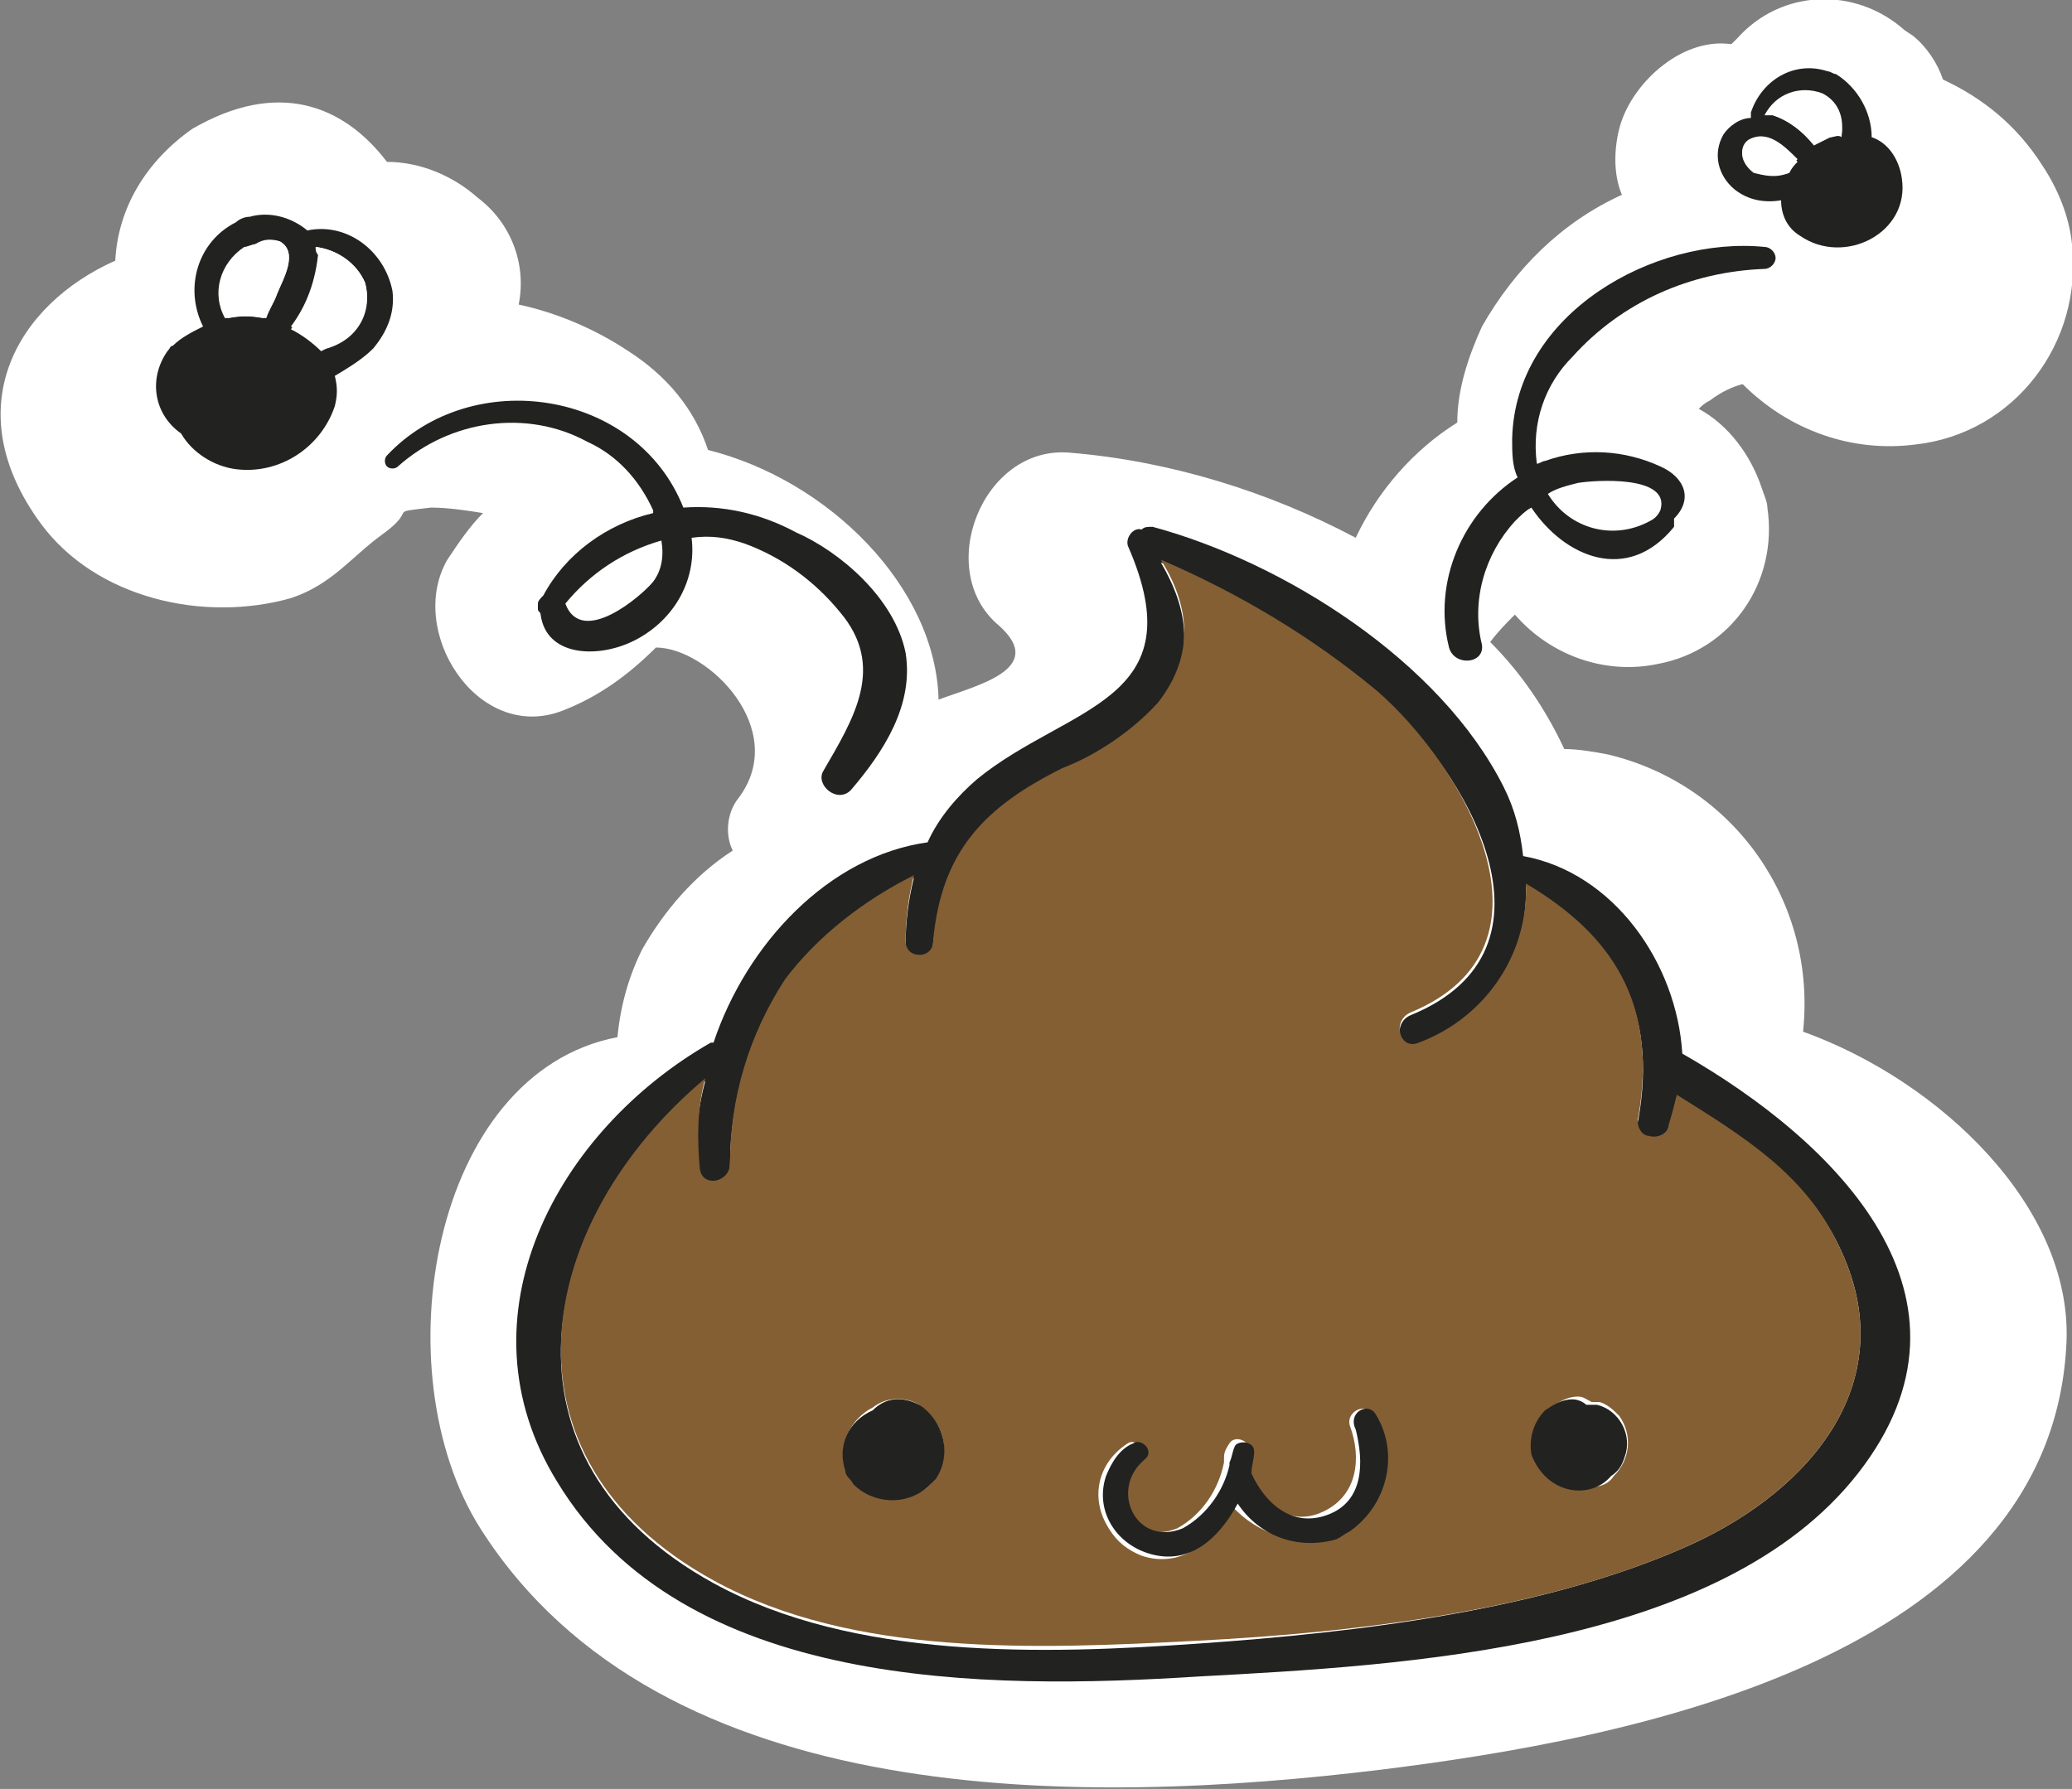 <?xml version="1.0" encoding="utf-8"?>
<!-- Generator: Adobe Illustrator 23.0.1, SVG Export Plug-In . SVG Version: 6.00 Build 0)  -->
<svg version="1.1" id="Camada_1" xmlns="http://www.w3.org/2000/svg" xmlns:xlink="http://www.w3.org/1999/xlink" x="0px" y="0px"
	 viewBox="0 0 75.5 65.2" style="enable-background:new 0 0 75.5 65.2;" xml:space="preserve">
<rect x="0" y="0" width="75.5" height="65.2" fill="#808080" stroke="none"/>
<style type="text/css">
	.st0{fill:#FFFFFF;}
	.st1{fill:#222221;}
	.st2{fill:#845F34;}
</style>
<title>Ativo 11</title>
<g>
	<g id="OBJECTS">
		<path class="st0" d="M65.7,37.6c0.5-4.7-2.5-9-7.1-10.1c-0.5-0.1-1.1-0.2-1.6-0.2c-0.7-1.5-1.6-2.8-2.7-3.9c0.3-0.4,0.6-0.7,0.9-1
			c1.3,1.5,3.3,2.2,5.2,1.8c2.7-0.5,4.4-3,4-5.7c0-0.2-0.1-0.4-0.2-0.7c-0.4-1.2-1.2-2.3-2.3-2.9c0.1-0.1,0.2-0.2,0.4-0.3
			c0.4-0.3,0.8-0.5,1.2-0.6c1.7,1.7,4,2.5,6.3,2.2c3.6-0.4,6.1-3.7,5.7-7.3c-0.1-1-0.5-2-1.1-2.9c-0.9-1.4-2.1-2.4-3.6-3.1
			c-0.2-0.6-0.6-1.2-1.1-1.6l-0.3-0.2c-1.8-1.6-4.5-1.5-6.1,0.3c-0.1,0.1-0.1,0.1-0.2,0.2H63c-1.8-0.2-3.6,1.5-4,3.1
			c-0.2,0.8-0.2,1.7,0.1,2.4c-2.2,1-3.9,2.7-5.1,4.8c-0.5,1.1-0.9,2.3-0.9,3.5c-1.6,1-2.9,2.5-3.7,4.2c-3.2-1.7-6.8-2.8-10.4-3.1
			c-3.2-0.3-5,4.3-2.6,6.3c1.8,1.6-0.9,2.2-2.2,2.7c-0.1-4.1-4-8-8.4-9.1c-0.5-1.5-1.5-2.7-2.9-3.6c-1.2-0.8-2.6-1.4-4-1.7
			c0.3-1.5-0.3-3-1.5-3.9c-0.9-0.8-2.1-1.3-3.3-1.3c-1.6-2.1-4-3-7.1-1.2C5.3,5.9,4.3,7.6,4.2,9.5c-3.6,1.6-5.8,5.4-2.7,9.6
			c2,2.7,5.9,3.6,9.1,2.7c1.5-0.5,2.2-1.5,3.3-2.3c1.4-1,0.1-0.8,1.8-1c0.6,0,1.3,0.1,1.9,0.2c-0.5,0.5-0.9,1.1-1.3,1.7
			c-1.5,2.6,1.1,6.7,4.2,5.5c1.3-0.5,2.4-1.3,3.4-2.3c1.9,0,4.9,3,3,5.5c-0.4,0.5-0.5,1.3-0.2,1.9c-1.4,0.9-2.5,2.2-3.3,3.6
			c-0.5,1-0.8,2.1-0.9,3.2c-6.8,1.3-8.6,12.2-5,17.9c6.6,10.4,22.1,10.1,32.8,8.8c8.9-1.1,24.5-4,25-15.6
			C75.5,44,70.7,39.4,65.7,37.6z"/>
		<path class="st1" d="M69.3,6.5c0.3,2-2.1,3.2-3.7,2.1c-0.5-0.3-0.7-0.8-0.7-1.3c-0.6,0.1-1.2,0-1.7-0.4c-0.6-0.5-0.8-1.3-0.4-2
			c0.2-0.3,0.6-0.6,1-0.6c0-0.1,0-0.1,0-0.2c0.4-1.2,1.6-1.9,2.8-1.5c0.1,0,0.2,0.1,0.3,0.1c0.8,0.5,1.3,1.4,1.3,2.3
			C68.8,5.2,69.2,5.8,69.3,6.5z M67.1,4.9c0.1-0.6-0.1-1.2-0.7-1.5c-0.8-0.3-1.7,0-2.1,0.8h0.3c0.6,0.2,1.1,0.6,1.5,1.1
			c0.2-0.1,0.4-0.2,0.6-0.3C66.8,5,67,4.9,67.1,4.9z M65.2,6.3c0.1-0.2,0.2-0.3,0.3-0.4c-0.5-0.6-1.1-1.1-1.8-0.7
			c-0.4,0.3-0.2,0.8,0.2,1.1C64.3,6.4,64.7,6.5,65.2,6.3C65.2,6.3,65.2,6.3,65.2,6.3z"/>
		<path class="st1" d="M61.3,38.4c5.6,3.2,11.4,8.9,6.4,15.3s-16.6,7-24,7.4c-7.8,0.5-18.8,0.5-23.4-7.1c-3.7-6,0-12.8,5.6-16
			c0,0,0.1,0,0.1,0c1.2-3.6,4.2-6.8,7.8-7.3c0.4-0.9,1.1-1.7,1.8-2.3c3.3-2.7,8-2.8,5.5-8.5c-0.1-0.3,0.2-0.7,0.5-0.6
			c0.1-0.1,0.2-0.1,0.4-0.1c4.8,1.3,10.5,4.9,12.8,9.5c0.4,0.8,0.6,1.6,0.7,2.5C58.8,31.8,61.1,35.1,61.3,38.4L61.3,38.4z
			 M61.6,56.3c4.4-2,7.8-6,5.4-10.9c-1.2-2.5-3.6-4-5.9-5.4c-0.1,0.4-0.2,0.8-0.3,1.1c-0.1,0.3-0.4,0.5-0.7,0.4
			c-0.3-0.1-0.5-0.4-0.4-0.7c0.7-4-0.8-6.6-4.1-8.5c0.1,2.6-1.5,4.9-3.9,5.8c-0.7,0.3-1-0.8-0.3-1.1c5.9-2.4,2-9-1.2-11.7
			c-2.4-1.9-5-3.6-7.9-4.8c1,1.7,1.3,3.5-0.1,5.2c-1,1.1-2.2,1.9-3.5,2.4c-2.8,1.5-4.3,3.1-4.7,6.3c0,0.3-0.2,0.5-0.5,0.5
			s-0.5-0.2-0.5-0.5c0-0.8,0.1-1.6,0.3-2.4c-1.8,0.9-3.4,2.2-4.7,3.8c-1.3,2-2,4.3-2,6.7c0,0.6-1,0.8-1.1,0.2
			c-0.2-1.1-0.1-2.2,0.2-3.3c-6.2,5.2-7.9,13.8,0.3,18.3c5.1,2.8,12,2.6,17.7,2.2S56.3,58.7,61.6,56.3z"/>
		<path class="st2" d="M67,45.4c2.4,4.9-1,8.9-5.4,10.9c-5.3,2.4-12.2,3.2-18,3.5S31.1,60.4,26,57.6c-8.2-4.5-6.5-13.1-0.3-18.3
			c-0.3,1.1-0.3,2.2-0.2,3.3c0.1,0.7,1.1,0.5,1.1-0.2c0-2.4,0.7-4.7,2-6.7c1.2-1.6,2.9-2.9,4.7-3.8c-0.2,0.8-0.3,1.6-0.3,2.4
			c0,0.3,0.2,0.5,0.5,0.5s0.5-0.2,0.5-0.5c0.3-3.3,1.9-4.9,4.7-6.3c1.3-0.5,2.6-1.4,3.5-2.4c1.4-1.8,1.1-3.6,0.1-5.2
			c2.8,1.2,5.5,2.8,7.9,4.8c3.1,2.7,7,9.3,1.2,11.7c-0.7,0.3-0.4,1.4,0.3,1.1c2.4-0.9,4-3.2,3.9-5.8c3.2,1.9,4.8,4.4,4.1,8.5
			c-0.1,0.3,0.1,0.7,0.4,0.7c0.3,0.1,0.7-0.1,0.7-0.4c0.1-0.3,0.2-0.7,0.3-1.1C63.5,41.4,65.8,42.8,67,45.4z M58.8,53.8
			c0.6-0.6,0.7-1.5,0.2-2.2c-0.2-0.2-0.4-0.4-0.7-0.5H58c-0.2-0.1-0.3-0.2-0.5-0.2c-0.4,0-0.7,0.2-1,0.4c-0.5,0.4-0.7,1-0.6,1.6
			c0.2,0.9,1.1,1.5,2,1.3C58.3,54.2,58.6,54.1,58.8,53.8L58.8,53.8z M48.6,56c1.6-0.6,2.4-2.4,1.7-4c-0.1-0.2-0.2-0.4-0.3-0.5
			c-0.3-0.4-1,0-0.8,0.5c0.4,1.1,0.3,2.5-1,3.1s-2.3-0.4-2.8-1.5c0.1-0.3,0.1-0.5,0.1-0.8c0-0.3-0.5-0.5-0.7-0.2s-0.2,0.4-0.2,0.6
			c0,0,0,0,0,0.1s0,0,0,0c-0.2,1-0.8,1.9-1.7,2.4c-1.7,0.7-2.7-1.4-1.4-2.5c0.3-0.3-0.1-0.8-0.4-0.6c-1.1,0.7-1.4,2-0.7,3.1
			c0.3,0.5,0.7,0.8,1.2,1c1.5,0.5,2.7-0.6,3.3-1.8C45.8,55.9,47.3,56.4,48.6,56z M33.8,54.2c0.8-0.8,0.8-2,0-2.7
			c-0.1-0.1-0.2-0.2-0.3-0.3c-0.5-0.3-1.2-0.3-1.7,0.1c-0.8,0.4-1.3,1.4-1,2.2c0.4,1,1.5,1.4,2.5,1C33.5,54.4,33.7,54.3,33.8,54.2z"
			/>
		<path class="st0" d="M66.4,3.5c0.5,0.3,0.8,0.9,0.7,1.5C67,4.9,66.8,5,66.7,5c-0.2,0-0.4,0.1-0.6,0.3c-0.4-0.5-0.9-0.9-1.5-1.1
			h-0.3C64.7,3.5,65.6,3.1,66.4,3.5z"/>
		<path class="st0" d="M65.5,5.8c-0.1,0.1-0.2,0.3-0.3,0.4c0,0,0,0,0,0.1c-0.4,0.1-0.9,0.1-1.3-0.1c-0.4-0.2-0.6-0.8-0.2-1.1
			C64.4,4.7,65,5.3,65.5,5.8z"/>
		<path class="st1" d="M64.3,9c0.2,0,0.4,0.2,0.4,0.4c0,0.2-0.2,0.4-0.4,0.4c-2.7,0.1-5.2,1.2-7,3.2c-1,1-1.5,2.4-1.3,3.9
			c0.1,0,0.2-0.1,0.3-0.1c1.4-0.5,2.9-0.4,4.2,0.2c0.9,0.4,1.2,1.2,0.5,1.9c0,0.1,0,0.2,0,0.3c-1.7,2.1-4,1.1-5.2-0.7
			c-0.2,0.1-0.4,0.3-0.6,0.5c-1.1,1.2-1.6,2.9-1.2,4.5c0.1,0.7-1,0.8-1.2,0.1c-0.6-2.4,0.5-4.9,2.5-6.2c-0.2-0.4-0.2-0.9-0.2-1.4
			C55.2,11.4,60.3,8.6,64.3,9z M60.5,18.6c0.4-1.3-2.4-1.1-3-1c-0.4,0.1-0.8,0.2-1.1,0.4c0.8,1.3,2.4,1.7,3.7,1
			C60.3,18.9,60.4,18.8,60.5,18.6C60.5,18.7,60.5,18.6,60.5,18.6L60.5,18.6z"/>
		<path class="st1" d="M58.2,51.2c0.8,0.2,1.3,1.1,1,1.9c-0.1,0.3-0.2,0.5-0.5,0.7c-0.6,0.7-1.7,0.7-2.4,0c-0.2-0.2-0.4-0.5-0.5-0.8
			c-0.1-0.6,0.1-1.2,0.5-1.6c0.3-0.2,0.6-0.4,1-0.4c0.2,0,0.4,0.1,0.5,0.2L58.2,51.2z"/>
		<path class="st1" d="M50.1,51.5c0.9,1.4,0.5,3.3-0.9,4.3c-0.2,0.1-0.3,0.2-0.5,0.3c-1.4,0.4-2.8-0.1-3.6-1.3
			c-0.7,1.3-1.8,2.3-3.3,1.8c-1.2-0.4-1.9-1.6-1.5-2.8c0.2-0.5,0.5-1,1-1.2c0.3-0.2,0.8,0.3,0.4,0.6c-1.3,1.1-0.3,3.2,1.4,2.5
			c0.9-0.5,1.5-1.4,1.7-2.3l0,0c0,0,0,0,0-0.1c0.1-0.2,0.1-0.4,0.2-0.6s0.7-0.2,0.7,0.2c0,0.3-0.1,0.5-0.1,0.8
			c0.5,1.1,1.5,2,2.8,1.5s1.3-1.9,1-3.1C49.1,51.5,49.8,51.1,50.1,51.5z"/>
		<path class="st1" d="M33.5,51.2c0.9,0.6,1.2,1.8,0.6,2.7c-0.1,0.1-0.2,0.2-0.3,0.3c-0.8,0.7-2,0.6-2.7-0.1
			c-0.1-0.2-0.3-0.3-0.3-0.5c-0.3-0.9,0.1-1.8,1-2.2C32.3,50.9,32.9,50.9,33.5,51.2z"/>
		<path class="st1" d="M33,23.8c0.3,1.9-0.8,3.6-2,5c-0.5,0.5-1.3-0.2-1-0.7c1.1-1.9,2.3-3.8,0.6-5.8c-0.9-1.1-2.1-2-3.5-2.5
			c-0.6-0.2-1.2-0.3-1.9-0.2c0.2,1.6-0.7,3.1-2.2,3.8c-1.3,0.6-3.1,0.5-3.3-1c0-0.1-0.1-0.1-0.1-0.2c0-0.1,0-0.1,0-0.2l0,0
			c0-0.1,0.1-0.2,0.2-0.3c0.8-1.5,2.3-2.6,4-3v-0.1c-0.5-1.1-1.3-2-2.4-2.5c-2.2-1.2-5-0.8-6.9,0.9c-0.1,0.1-0.3,0.1-0.4,0
			c-0.1-0.1-0.1-0.3,0-0.4c3.1-3.3,9.1-2.4,10.8,1.9c1.4-0.1,2.8,0.2,4.1,0.9C30.6,20.1,32.6,21.8,33,23.8z M23.8,21.2
			c0.3-0.4,0.4-0.9,0.3-1.5c-1.4,0.4-2.6,1.2-3.5,2.3C21.2,23.6,23.4,21.7,23.8,21.2L23.8,21.2z"/>
		<path class="st1" d="M14.3,10.6c0.1,0.8-0.2,1.5-0.7,2.1c-0.4,0.4-0.9,0.7-1.4,1c0.1,0.4,0.1,0.7,0,1.1c-0.5,1.5-2,2.5-3.6,2.3
			c-0.8-0.1-1.6-0.6-2-1.3c-1-0.7-1.2-2-0.5-3c0.1-0.1,0.1-0.2,0.2-0.2c0.3-0.3,0.7-0.5,1.1-0.7c-0.7-1.4-0.2-3.1,1.2-3.8
			C8.7,8,8.9,7.9,9.1,7.9c0.7-0.2,1.5,0,2.1,0.5C12.6,8.1,14,9.1,14.3,10.6C14.3,10.5,14.3,10.5,14.3,10.6z M11.9,12.7
			c1.1-0.3,1.7-1.3,1.4-2.4c-0.3-0.7-1-1.2-1.8-1.3c0,0.1,0,0.2,0.1,0.3c-0.1,1-0.4,1.9-1,2.7c0.4,0.2,0.8,0.5,1.1,0.8L11.9,12.7z
			 M10.1,10.7c0.2-0.5,0.8-1.5,0.1-1.9C9.9,8.7,9.6,8.7,9.3,8.9c-1,0.3-1.5,1.4-1.2,2.3c0,0.1,0.1,0.3,0.2,0.4
			c0.5-0.1,0.9-0.1,1.4,0C9.8,11.3,10,11,10.1,10.7L10.1,10.7z"/>
		<path class="st0" d="M13.3,10.3c0.3,1.1-0.4,2.1-1.4,2.4h-0.2c-0.3-0.4-0.7-0.6-1.1-0.8c0.6-0.8,0.9-1.7,1-2.7
			c0-0.1,0-0.1-0.1-0.2C12.3,9.1,13,9.6,13.3,10.3z"/>
		<path class="st0" d="M10.2,8.8c0.7,0.4,0.1,1.4-0.1,1.9C10,11,9.8,11.3,9.6,11.6c-0.5-0.1-0.9-0.1-1.4,0c-0.5-0.9-0.2-2,0.7-2.6
			C9,9,9.2,8.9,9.3,8.9C9.6,8.8,9.9,8.7,10.2,8.8z"/>
	</g>
</g>
</svg>
